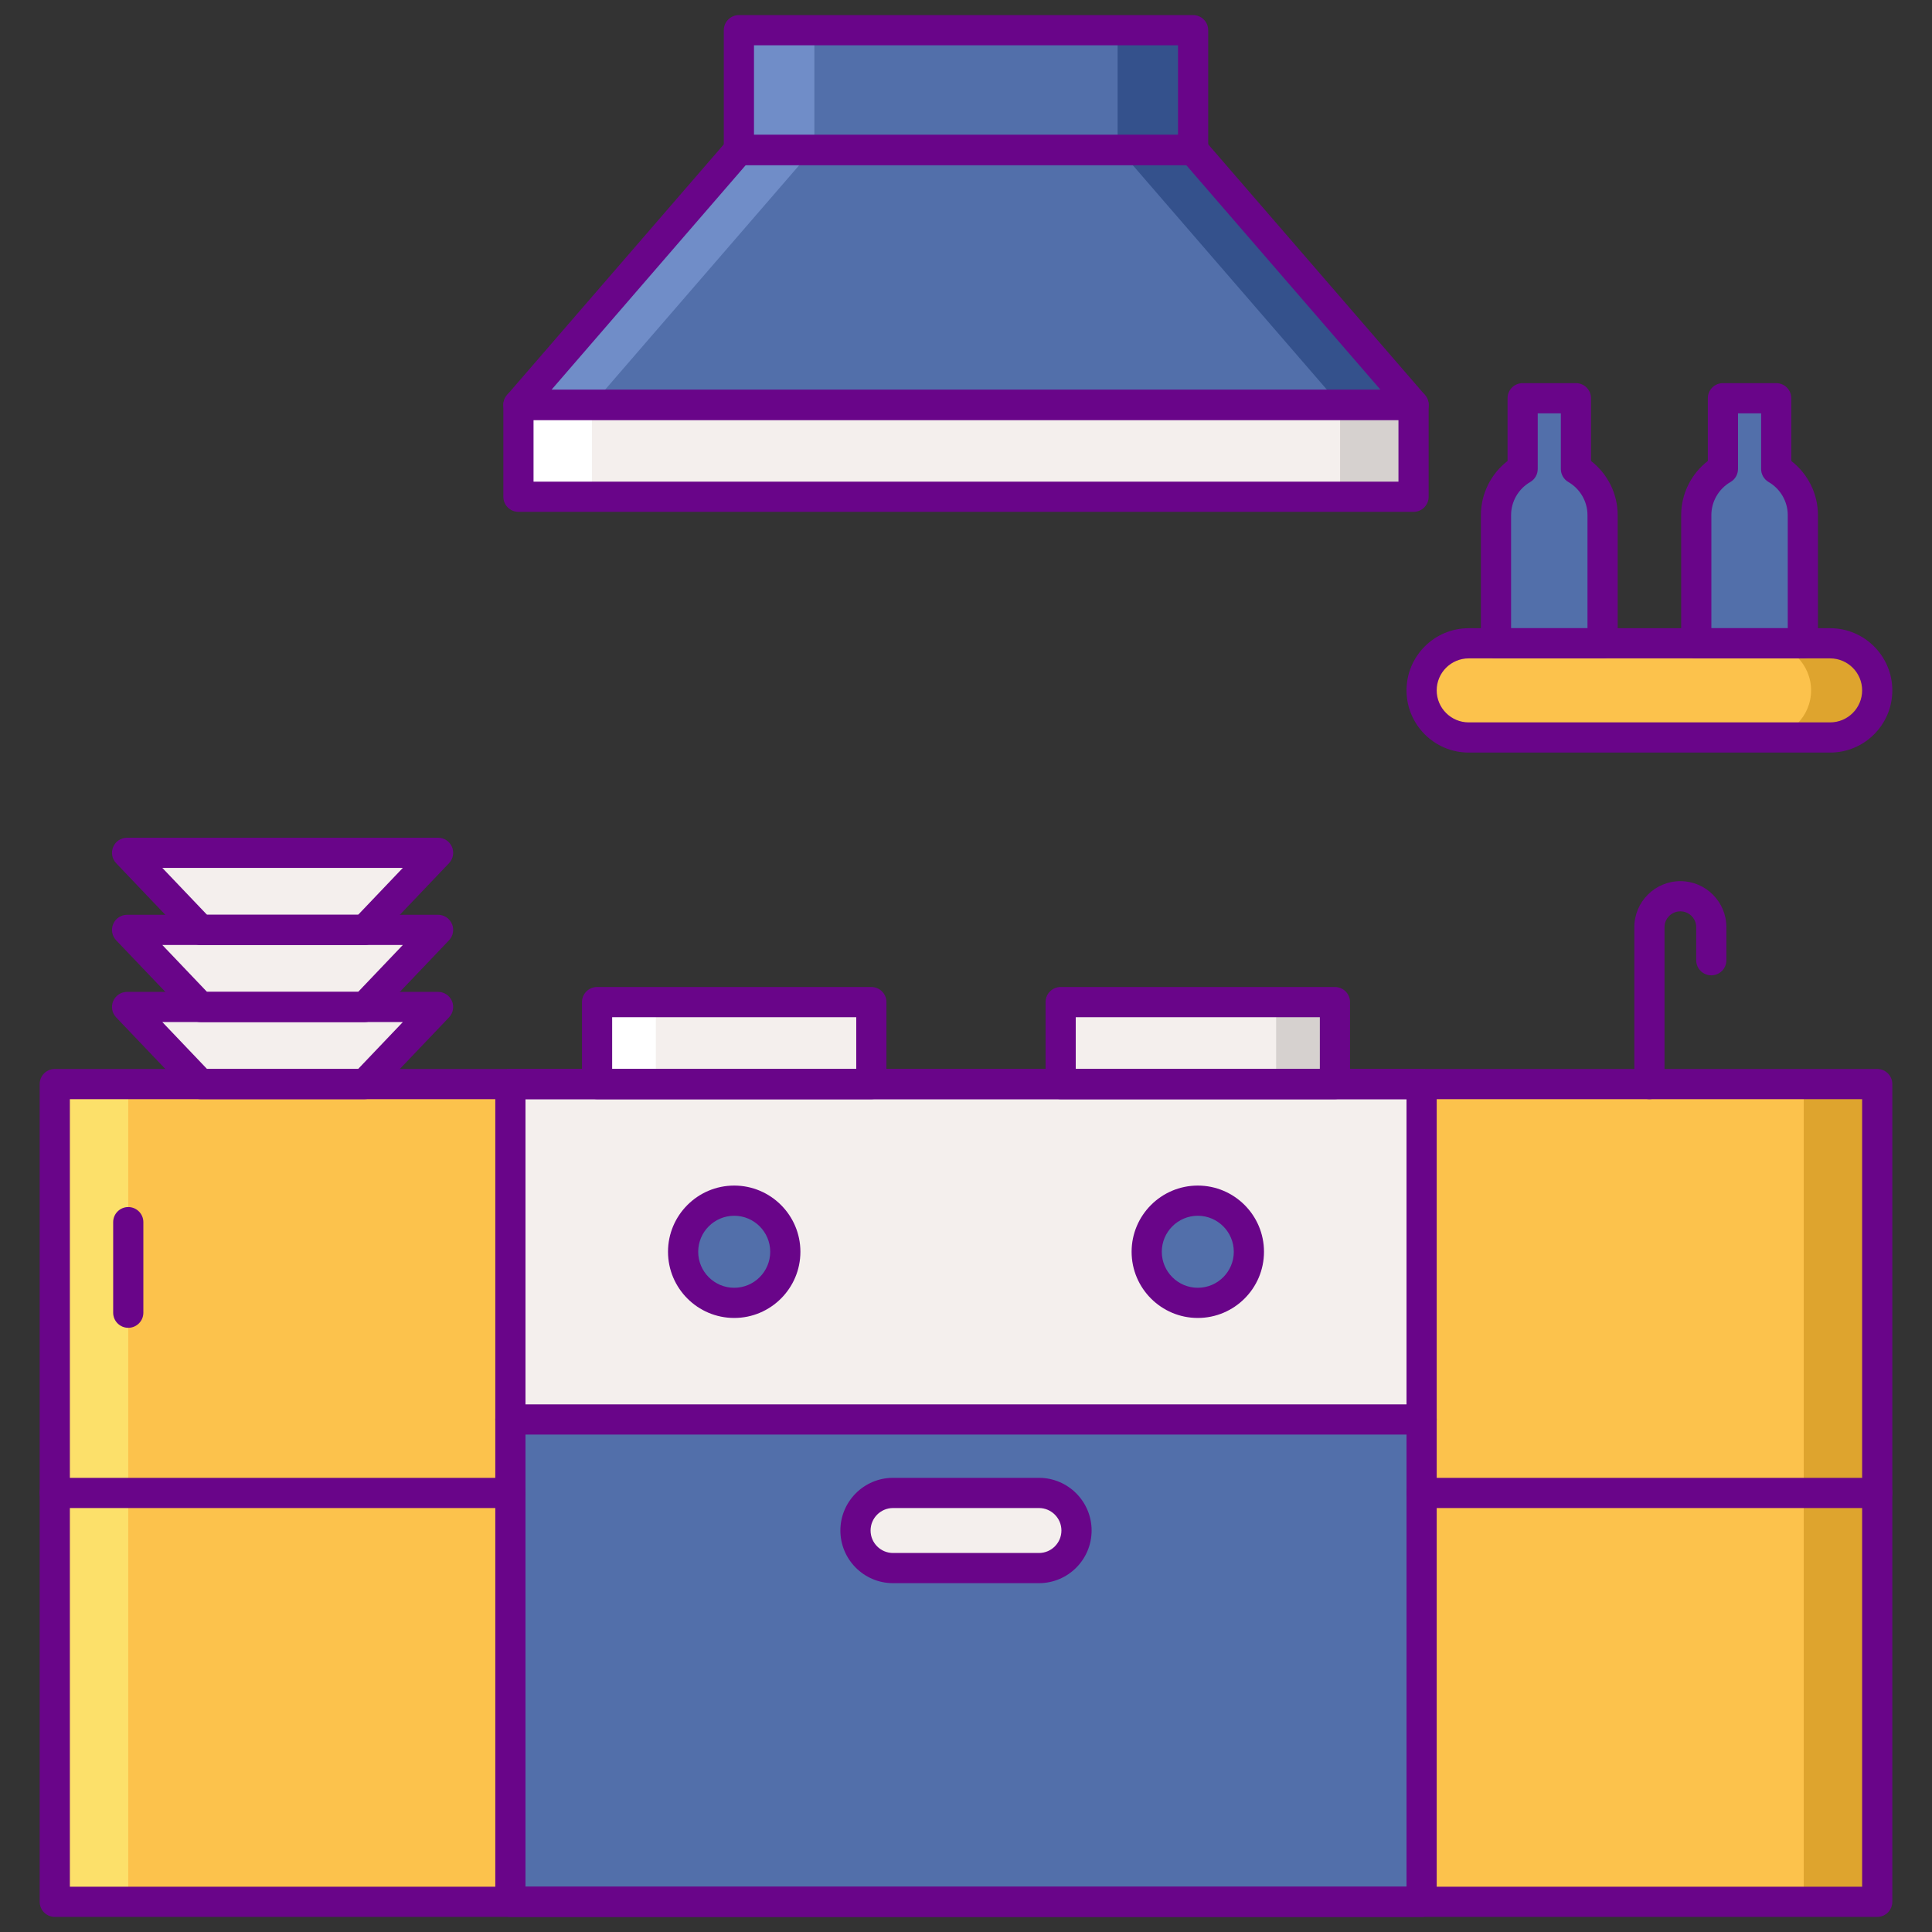 <svg id="Layer_1" enable-background="new 0 0 256 256" height="512" viewBox="0 0 256 256" width="512" xmlns="http://www.w3.org/2000/svg"><rect x="0" y="0" width="256" height="256" fill="#333333" stroke="none"/><g><g><path d="m97.908 4h60.183v15.872h-60.183z" fill="#526faa"/></g><g><path d="m242.502 97.72h-47.891c-3.446 0-6.24-2.794-6.24-6.24 0-3.446 2.794-6.24 6.24-6.24h47.891c3.446 0 6.24 2.794 6.24 6.24 0 3.446-2.794 6.24-6.24 6.24z" fill="#fcc24c"/></g><g><path d="m140.542 132.785h36.344v10.861h-36.344z" fill="#f4efed"/></g><g><path d="m68.696 53.651h118.607v12.175h-118.607z" fill="#f4efed"/></g><g><path d="m68.696 53.651h118.607l-29.211-33.779h-60.184z" fill="#526faa"/></g><g><path d="m7.258 143.645h241.484v108.354h-241.484z" fill="#f4efed"/></g><g><path d="m7.258 143.645h60.371v108.354h-60.371z" fill="#fcc24c"/></g><g><path d="m188.371 143.645h60.371v108.354h-60.371z" fill="#fcc24c"/></g><g><path d="m67.629 188.085h120.742v63.915h-120.742z" fill="#526faa"/></g><g><path d="m208.819 62.142v-9.374h-7.062v9.374c-2.108 1.222-3.531 3.497-3.531 6.109v16.989h14.123v-16.989c0-2.612-1.422-4.888-3.53-6.109z" fill="#526faa"/></g><g><path d="m235.356 62.142v-9.374h-7.062v9.374c-2.109 1.222-3.531 3.497-3.531 6.109v16.989h14.123v-16.989c.001-2.612-1.422-4.888-3.53-6.109z" fill="#526faa"/></g><g><path d="m242.502 85.24h-8.764c3.446 0 6.24 2.794 6.24 6.24s-2.794 6.24-6.24 6.24h8.764c3.446 0 6.24-2.794 6.24-6.24s-2.794-6.24-6.24-6.24z" fill="#dea42e"/></g><g><path d="m58.047 133.43h-41.207l9.737 10.215h21.733z" fill="#f4efed"/></g><g><path d="m58.047 123.216h-41.207l9.737 10.214h21.733z" fill="#f4efed"/></g><g><path d="m58.047 113.001h-41.207l9.737 10.215h21.733z" fill="#f4efed"/></g><g><path d="m158.092 19.872h-9.738l29.212 33.779h9.737z" fill="#34518c"/></g><g><path d="m97.908 19.872h9.737l-29.211 33.779h-9.738z" fill="#708dc8"/></g><g><path d="m177.566 53.651h9.737v12.175h-9.737z" fill="#d6d1cf"/></g><g><path d="m68.696 53.651h9.737v12.175h-9.737z" fill="#fff"/></g><g><path d="m148.092 4h10v15.872h-10z" fill="#34518c"/></g><g><path d="m97.908 4h10v15.872h-10z" fill="#708dc8"/></g><g><path d="m79.114 132.785h36.344v10.861h-36.344z" fill="#f4efed"/></g><g><path d="m169.096 132.785h7.79v10.861h-7.79z" fill="#d6d1cf"/></g><g><path d="m79.114 132.785h7.79v10.861h-7.79z" fill="#fff"/></g><g><path d="m239.005 143.645h9.737v108.354h-9.737z" fill="#dea42e"/></g><g><path d="m7.258 143.645h9.737v108.354h-9.737z" fill="#fce06a"/></g><g><path d="m104.057 165.865c0 3.739-3.031 6.771-6.771 6.771-3.739 0-6.771-3.031-6.771-6.771 0-3.739 3.031-6.771 6.771-6.771 3.74.001 6.771 3.032 6.771 6.771z" fill="#526faa"/></g><g><path d="m165.484 165.865c0 3.739-3.031 6.771-6.771 6.771-3.739 0-6.771-3.031-6.771-6.771 0-3.739 3.031-6.771 6.771-6.771 3.74.001 6.771 3.032 6.771 6.771z" fill="#526faa"/></g><g><path d="m137.667 207.779h-19.334c-2.749 0-4.978-2.229-4.978-4.978 0-2.749 2.229-4.978 4.978-4.978h19.334c2.749 0 4.978 2.229 4.978 4.978 0 2.749-2.229 4.978-4.978 4.978z" fill="#f4efed"/></g><g><path d="m248.742 254h-241.484c-1.104 0-2-.895-2-2v-108.355c0-1.104.896-2 2-2h241.484c1.104 0 2 .896 2 2v108.355c0 1.105-.895 2-2 2zm-239.484-4h237.484v-104.355h-237.484z" fill="#690589"/></g><g><path d="m188.371 254h-120.742c-1.104 0-2-.895-2-2v-108.355c0-1.104.896-2 2-2h120.742c1.105 0 2 .896 2 2v108.355c0 1.105-.895 2-2 2zm-118.742-4h116.742v-104.355h-116.742z" fill="#690589"/></g><g><path d="m187.304 55.65h-118.608c-.782 0-1.493-.456-1.819-1.168-.325-.712-.205-1.548.307-2.141l29.212-33.778c.38-.438.932-.691 1.513-.691h60.184c.581 0 1.133.253 1.513.691l29.212 33.778c.512.593.632 1.429.307 2.141-.328.712-1.039 1.168-1.821 1.168zm-114.234-4h109.86l-25.752-29.778h-58.356z" fill="#690589"/></g><g><path d="m187.304 67.825h-118.608c-1.104 0-2-.896-2-2v-12.175c0-1.104.896-2 2-2h118.607c1.105 0 2 .896 2 2v12.175c.001 1.105-.895 2-1.999 2zm-116.608-4h114.607v-8.175h-114.607z" fill="#690589"/></g><g><path d="m158.092 21.872h-60.184c-1.104 0-2-.896-2-2v-15.872c0-1.105.896-2 2-2h60.184c1.105 0 2 .895 2 2v15.872c0 1.105-.896 2-2 2zm-58.184-4h56.184v-11.872h-56.184z" fill="#690589"/></g><g><path d="m188.371 190.086h-120.742c-1.104 0-2-.896-2-2 0-1.105.896-2 2-2h120.742c1.105 0 2 .895 2 2 0 1.104-.895 2-2 2z" fill="#690589"/></g><g><path d="m115.458 145.645h-36.344c-1.104 0-2-.895-2-2v-10.86c0-1.105.896-2 2-2h36.344c1.104 0 2 .895 2 2v10.86c0 1.105-.895 2-2 2zm-34.344-4h32.344v-6.86h-32.344z" fill="#690589"/></g><g><path d="m176.886 145.645h-36.344c-1.105 0-2-.895-2-2v-10.86c0-1.105.895-2 2-2h36.344c1.105 0 2 .895 2 2v10.86c0 1.105-.896 2-2 2zm-34.344-4h32.344v-6.86h-32.344z" fill="#690589"/></g><g><path d="m97.286 174.636c-4.836 0-8.771-3.934-8.771-8.77s3.935-8.771 8.771-8.771 8.771 3.935 8.771 8.771c0 4.835-3.935 8.77-8.771 8.77zm0-13.541c-2.631 0-4.771 2.14-4.771 4.771s2.14 4.77 4.771 4.77 4.771-2.14 4.771-4.77c0-2.632-2.14-4.771-4.771-4.771z" fill="#690589"/></g><g><path d="m158.714 174.636c-4.836 0-8.77-3.934-8.77-8.77s3.934-8.771 8.77-8.771 8.771 3.935 8.771 8.771c-.001 4.835-3.935 8.77-8.771 8.77zm0-13.541c-2.631 0-4.77 2.14-4.77 4.771s2.14 4.77 4.77 4.77c2.631 0 4.771-2.14 4.771-4.77-.001-2.632-2.14-4.771-4.771-4.771z" fill="#690589"/></g><g><path d="m137.667 209.778h-19.334c-3.848 0-6.978-3.13-6.978-6.978s3.13-6.979 6.978-6.979h19.334c3.848 0 6.977 3.131 6.977 6.979.001 3.848-3.129 6.978-6.977 6.978zm-19.334-9.956c-1.642 0-2.978 1.336-2.978 2.979 0 1.642 1.336 2.978 2.978 2.978h19.334c1.642 0 2.977-1.336 2.977-2.978 0-1.643-1.336-2.979-2.977-2.979z" fill="#690589"/></g><g><path d="m248.742 199.822h-60.371c-1.104 0-2-.895-2-2 0-1.104.896-2 2-2h60.371c1.104 0 2 .896 2 2 0 1.105-.895 2-2 2z" fill="#690589"/></g><g><path d="m67.629 199.822h-60.371c-1.104 0-2-.895-2-2 0-1.104.896-2 2-2h60.371c1.104 0 2 .896 2 2 0 1.105-.896 2-2 2z" fill="#690589"/></g><g><path d="m218.557 145.645c-1.104 0-2-.895-2-2v-20.788c0-3.363 2.735-6.099 6.099-6.099s6.099 2.735 6.099 6.099v4.38c0 1.104-.896 2-2 2-1.105 0-2-.896-2-2v-4.38c0-1.157-.941-2.099-2.099-2.099-1.157 0-2.099.941-2.099 2.099v20.788c0 1.105-.896 2-2 2z" fill="#690589"/></g><g><path d="m48.31 145.645h-21.733c-.547 0-1.07-.224-1.447-.62l-9.737-10.215c-.553-.579-.706-1.432-.392-2.167.315-.736 1.039-1.213 1.839-1.213h41.207c.8 0 1.523.477 1.839 1.213.314.735.161 1.588-.392 2.167l-9.737 10.215c-.377.397-.901.62-1.447.62zm-20.876-4h20.019l5.924-6.215h-31.867z" fill="#690589"/></g><g><path d="m48.31 135.431h-21.733c-.547 0-1.07-.224-1.447-.62l-9.737-10.215c-.553-.579-.706-1.432-.392-2.167.315-.736 1.039-1.213 1.839-1.213h41.207c.8 0 1.523.477 1.839 1.213.314.735.161 1.588-.392 2.167l-9.737 10.215c-.377.396-.901.62-1.447.62zm-20.876-4h20.019l5.924-6.215h-31.867z" fill="#690589"/></g><g><path d="m48.31 125.216h-21.733c-.547 0-1.07-.224-1.447-.62l-9.737-10.215c-.553-.579-.706-1.432-.392-2.167.315-.736 1.039-1.213 1.839-1.213h41.207c.8 0 1.523.477 1.839 1.213.314.735.161 1.588-.392 2.167l-9.737 10.215c-.377.396-.901.62-1.447.62zm-20.876-4h20.019l5.924-6.215h-31.867z" fill="#690589"/></g><g><path d="m242.502 99.72h-47.891c-4.544 0-8.24-3.696-8.24-8.24 0-4.543 3.696-8.239 8.24-8.239h47.891c4.544 0 8.24 3.696 8.24 8.239s-3.696 8.24-8.24 8.24zm-47.891-12.48c-2.338 0-4.24 1.901-4.24 4.239s1.902 4.24 4.24 4.24h47.891c2.338 0 4.24-1.902 4.24-4.24s-1.902-4.239-4.24-4.239z" fill="#690589"/></g><g><path d="m212.35 87.239h-14.123c-1.104 0-2-.896-2-2v-16.988c0-2.815 1.328-5.467 3.53-7.17v-8.313c0-1.104.895-2 2-2h7.062c1.104 0 2 .896 2 2v8.313c2.203 1.703 3.531 4.354 3.531 7.17v16.988c0 1.105-.896 2-2 2zm-12.123-4h10.123v-14.988c0-1.796-.971-3.474-2.533-4.379-.618-.358-.998-1.017-.998-1.73v-7.373h-3.062v7.373c0 .714-.38 1.373-.997 1.73-1.563.905-2.533 2.583-2.533 4.379z" fill="#690589"/></g><g><path d="m238.887 87.239h-14.123c-1.105 0-2-.896-2-2v-16.988c0-2.815 1.328-5.467 3.53-7.17v-8.313c0-1.104.896-2 2-2h7.062c1.105 0 2 .896 2 2v8.313c2.203 1.703 3.531 4.355 3.531 7.17v16.988c0 1.105-.896 2-2 2zm-12.123-4h10.123v-14.988c0-1.795-.971-3.474-2.534-4.379-.617-.358-.997-1.017-.997-1.73v-7.373h-3.062v7.373c0 .714-.38 1.373-.997 1.73-1.563.905-2.533 2.583-2.533 4.379z" fill="#690589"/></g><g><path d="m16.995 175.941c-1.104 0-2-.896-2-2v-12c0-1.105.896-2 2-2s2 .895 2 2v12c0 1.105-.895 2-2 2z" fill="#690589"/></g></g></svg>